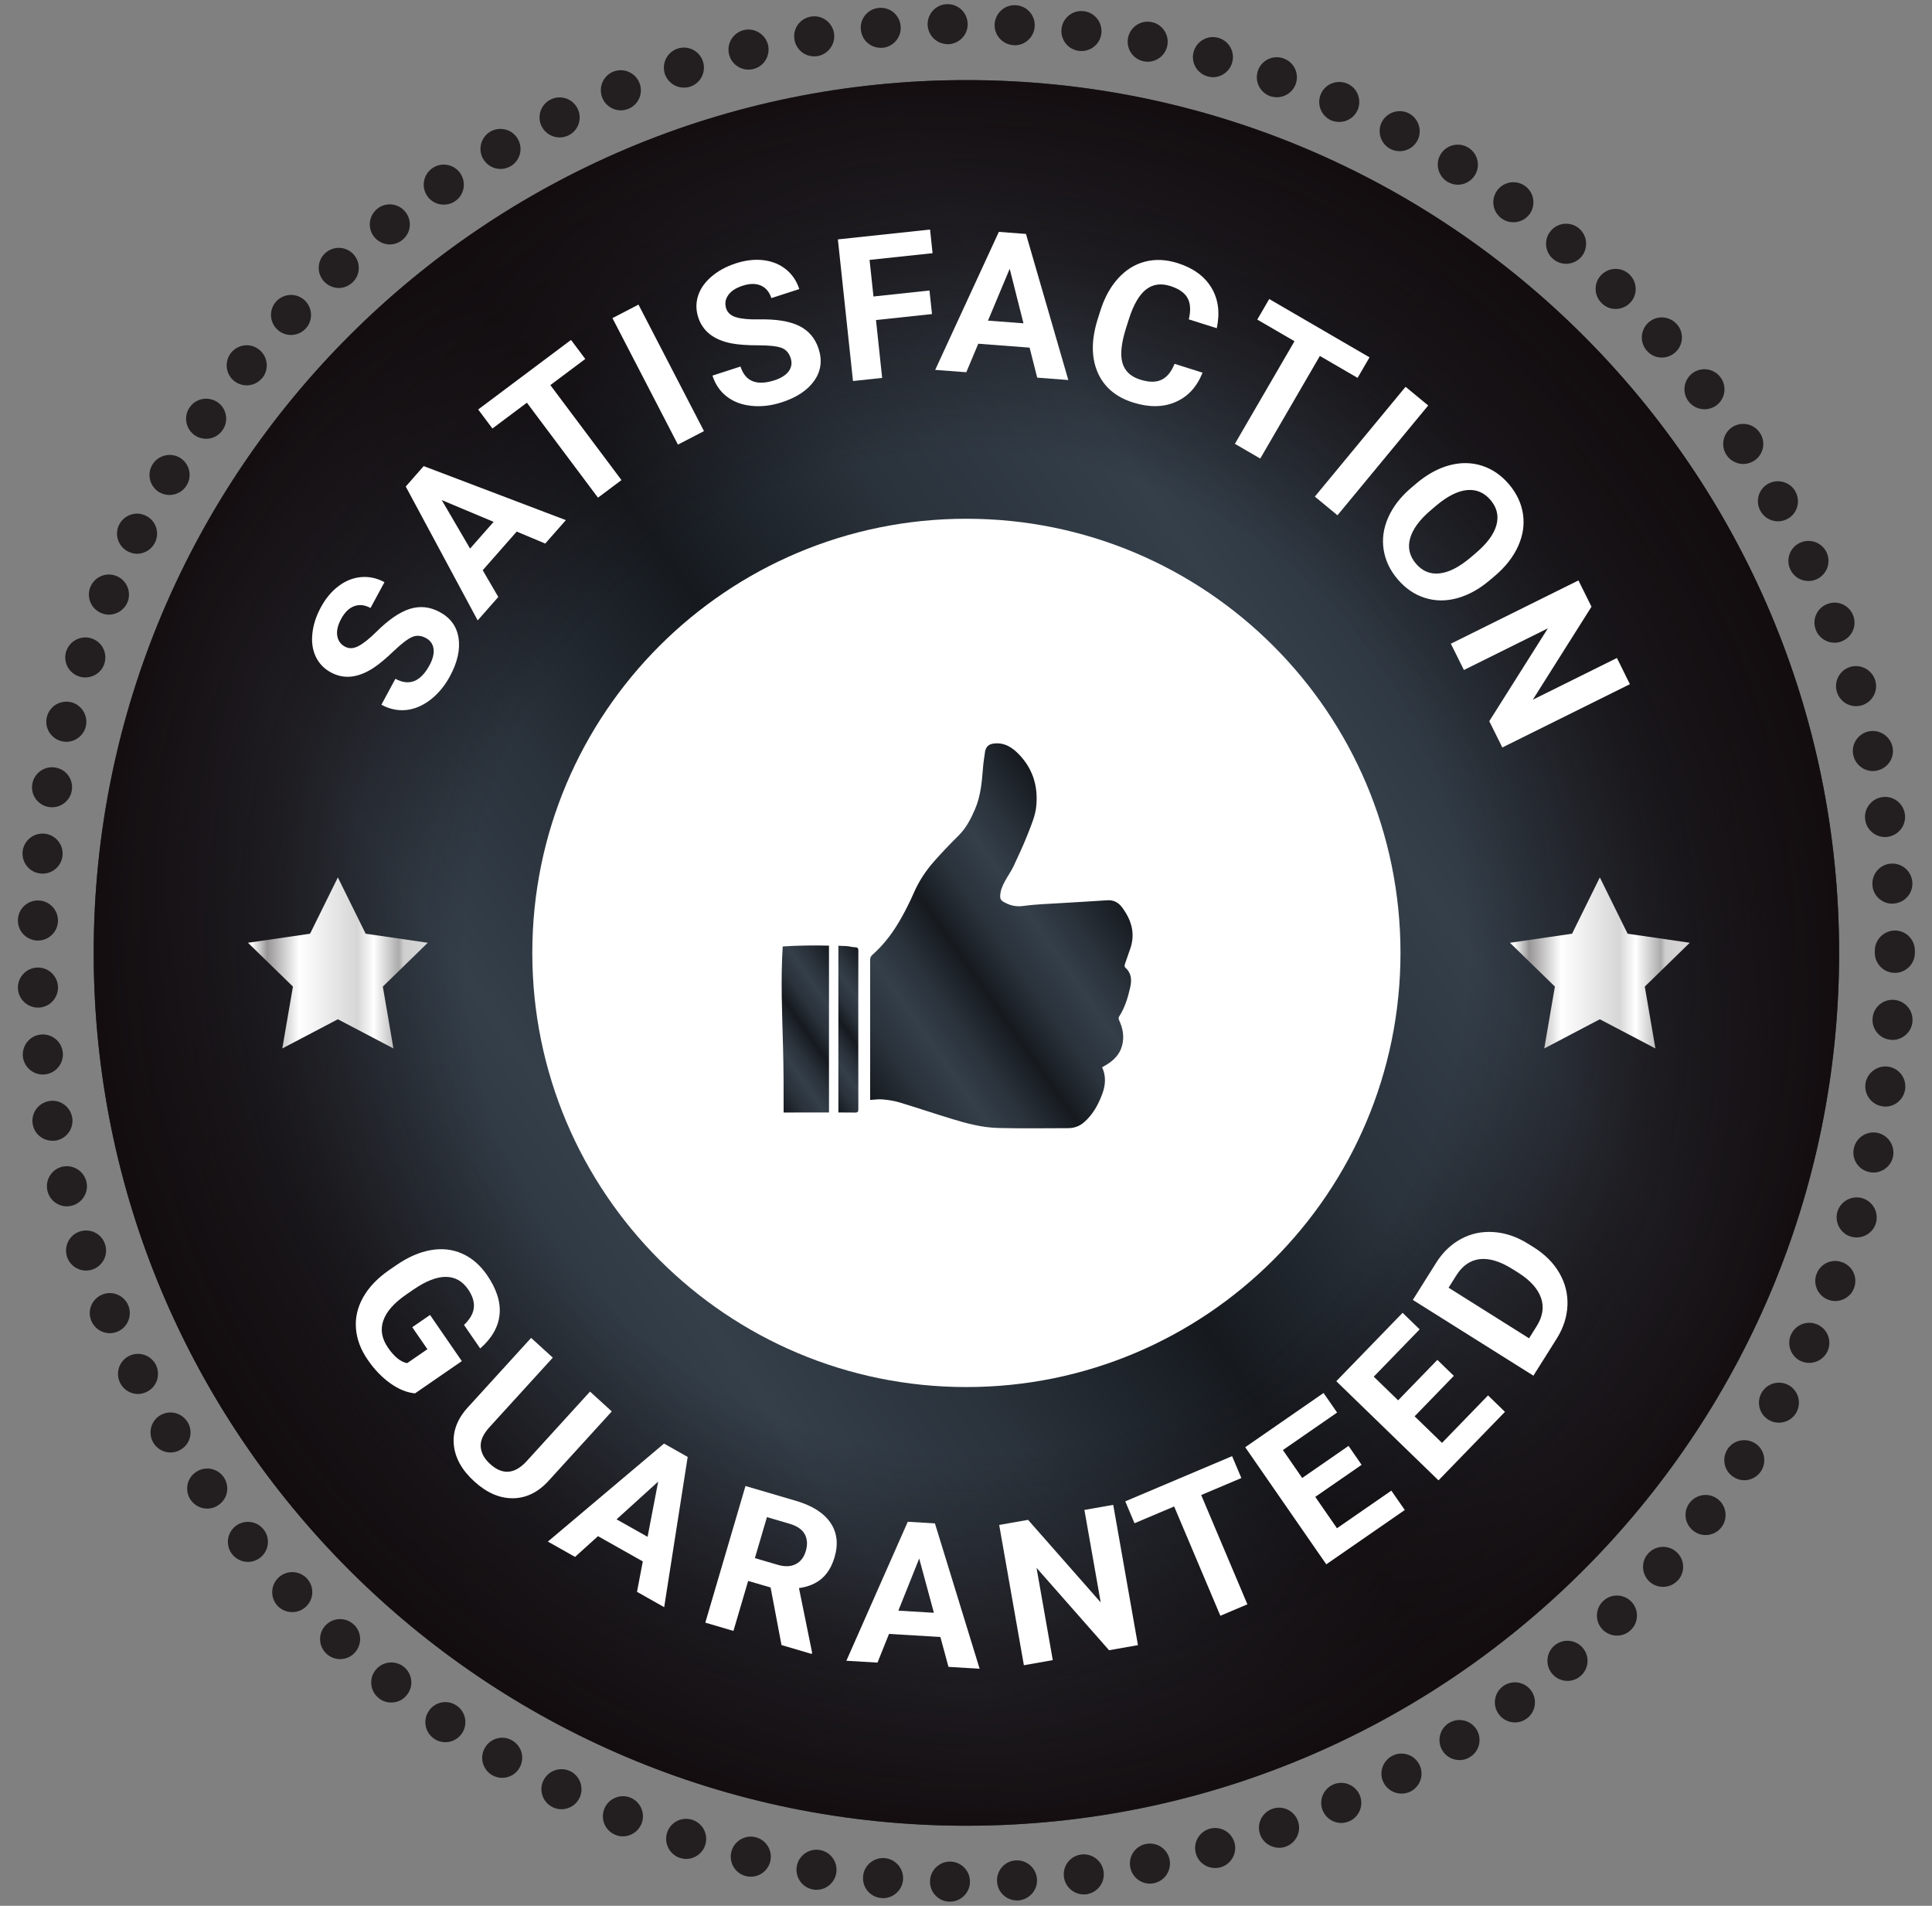 <svg width="73" height="72" viewBox="0 0 73 72" fill="none" xmlns="http://www.w3.org/2000/svg">
<rect x="0" y="0" width="73" height="72" fill="#808080" stroke="none"/>
<path d="M35.882 71.843C35.463 71.838 35.13 71.49 35.14 71.077C35.145 70.658 35.488 70.325 35.907 70.329C36.326 70.339 36.659 70.682 36.649 71.101C36.644 71.51 36.305 71.843 35.892 71.843C35.892 71.843 35.887 71.843 35.882 71.843ZM37.673 71.081C37.648 70.663 37.971 70.304 38.385 70.284C38.803 70.263 39.161 70.582 39.182 71.001C39.207 71.415 38.884 71.772 38.465 71.798C38.465 71.798 38.465 71.798 38.47 71.798C38.456 71.798 38.44 71.798 38.43 71.798C38.026 71.798 37.693 71.485 37.673 71.081ZM33.298 71.707C32.88 71.672 32.572 71.303 32.612 70.885C32.647 70.471 33.016 70.163 33.43 70.198C33.849 70.239 34.156 70.602 34.121 71.021C34.086 71.415 33.753 71.712 33.364 71.712C33.344 71.712 33.318 71.707 33.298 71.707ZM40.201 70.91C40.146 70.491 40.438 70.113 40.857 70.062C41.271 70.011 41.65 70.304 41.7 70.718C41.755 71.132 41.458 71.51 41.044 71.565C41.013 71.565 40.983 71.57 40.948 71.57C40.575 71.57 40.247 71.288 40.201 70.91ZM30.73 71.389C30.73 71.389 30.73 71.389 30.73 71.384C30.317 71.318 30.039 70.93 30.105 70.516C30.17 70.108 30.558 69.825 30.972 69.891C31.386 69.956 31.664 70.349 31.598 70.758C31.538 71.132 31.214 71.399 30.851 71.394C30.811 71.394 30.77 71.394 30.73 71.389ZM42.709 70.551C42.623 70.143 42.891 69.744 43.299 69.663C43.713 69.582 44.112 69.845 44.192 70.254C44.273 70.668 44.006 71.066 43.597 71.147C43.547 71.157 43.496 71.162 43.45 71.162C43.098 71.162 42.779 70.915 42.709 70.551ZM28.192 70.879C27.783 70.784 27.536 70.375 27.632 69.966C27.728 69.563 28.137 69.311 28.54 69.406C28.949 69.502 29.201 69.911 29.105 70.32C29.02 70.668 28.712 70.9 28.369 70.9C28.308 70.9 28.252 70.894 28.192 70.879ZM45.186 70.022C45.07 69.618 45.308 69.199 45.711 69.088C46.115 68.977 46.529 69.209 46.644 69.613C46.756 70.017 46.518 70.435 46.115 70.546C46.049 70.567 45.979 70.572 45.913 70.572C45.58 70.572 45.277 70.355 45.186 70.022ZM25.699 70.194C25.301 70.067 25.079 69.639 25.205 69.24C25.331 68.841 25.755 68.624 26.154 68.75C26.552 68.876 26.774 69.3 26.648 69.699C26.547 70.022 26.244 70.229 25.927 70.229C25.851 70.229 25.775 70.213 25.699 70.194ZM47.613 69.306C47.472 68.911 47.679 68.478 48.073 68.337C48.466 68.195 48.901 68.402 49.041 68.795C49.183 69.189 48.976 69.623 48.582 69.765C48.496 69.794 48.411 69.81 48.33 69.81C48.017 69.804 47.725 69.613 47.613 69.306ZM23.257 69.32C22.869 69.169 22.677 68.725 22.834 68.337C22.99 67.948 23.429 67.761 23.817 67.912C24.206 68.069 24.393 68.508 24.241 68.897C24.12 69.194 23.837 69.376 23.535 69.376C23.444 69.376 23.348 69.361 23.257 69.32ZM49.985 68.417C49.818 68.033 49.99 67.59 50.374 67.418C50.752 67.252 51.201 67.423 51.373 67.807C51.539 68.19 51.368 68.635 50.984 68.806C50.883 68.846 50.782 68.871 50.676 68.871C50.389 68.871 50.111 68.7 49.985 68.417ZM20.886 68.276C20.507 68.094 20.351 67.64 20.532 67.267C20.719 66.888 21.168 66.732 21.547 66.914C21.92 67.095 22.077 67.549 21.895 67.928C21.764 68.195 21.496 68.352 21.214 68.352C21.102 68.352 20.991 68.326 20.886 68.276ZM52.286 67.362C52.089 66.995 52.23 66.535 52.599 66.338C52.967 66.141 53.426 66.283 53.623 66.651C53.82 67.019 53.679 67.478 53.31 67.676C53.194 67.736 53.073 67.761 52.957 67.761C52.685 67.761 52.422 67.614 52.286 67.362ZM18.595 67.065C18.237 66.853 18.11 66.393 18.322 66.031C18.529 65.667 18.994 65.541 19.352 65.753C19.715 65.96 19.841 66.424 19.629 66.788C19.493 67.029 19.236 67.166 18.973 67.166C18.847 67.166 18.716 67.131 18.595 67.065ZM54.506 66.141C54.284 65.788 54.39 65.319 54.743 65.097C55.096 64.875 55.566 64.981 55.788 65.334C56.01 65.688 55.904 66.157 55.546 66.379C55.425 66.459 55.283 66.495 55.147 66.495C54.895 66.495 54.647 66.369 54.506 66.141ZM16.405 65.688C16.057 65.455 15.966 64.981 16.203 64.638C16.435 64.289 16.91 64.199 17.253 64.436C17.601 64.668 17.686 65.143 17.455 65.486C17.308 65.703 17.071 65.819 16.829 65.819C16.682 65.819 16.531 65.778 16.405 65.688ZM56.63 64.758C56.383 64.426 56.454 63.951 56.792 63.704C57.13 63.458 57.604 63.528 57.851 63.866C58.099 64.204 58.023 64.679 57.69 64.925C57.554 65.022 57.397 65.072 57.241 65.072C57.009 65.072 56.776 64.965 56.63 64.758ZM14.316 64.158C13.988 63.901 13.927 63.422 14.19 63.094C14.447 62.766 14.927 62.711 15.255 62.968C15.583 63.23 15.638 63.704 15.376 64.032C15.229 64.224 15.007 64.32 14.78 64.32C14.619 64.32 14.452 64.27 14.316 64.158ZM58.649 63.235C58.381 62.917 58.417 62.438 58.734 62.166C59.058 61.898 59.532 61.933 59.804 62.256C60.077 62.575 60.036 63.049 59.718 63.321C59.577 63.442 59.401 63.503 59.229 63.503C59.012 63.503 58.8 63.411 58.649 63.235ZM12.343 62.483C12.03 62.201 12.01 61.721 12.293 61.413C12.575 61.106 13.055 61.085 13.362 61.368C13.67 61.645 13.691 62.125 13.408 62.432C13.261 62.599 13.055 62.68 12.853 62.68C12.671 62.68 12.484 62.614 12.343 62.483ZM60.556 61.565C60.263 61.267 60.268 60.788 60.566 60.495C60.864 60.202 61.343 60.207 61.636 60.505C61.928 60.803 61.923 61.282 61.626 61.575C61.48 61.721 61.288 61.792 61.096 61.792C60.899 61.792 60.703 61.716 60.556 61.565ZM10.492 60.672C10.204 60.369 10.219 59.89 10.521 59.602C10.824 59.315 11.303 59.325 11.591 59.627C11.879 59.931 11.869 60.41 11.561 60.697C11.415 60.838 11.228 60.904 11.041 60.904C10.844 60.904 10.643 60.828 10.492 60.672ZM62.337 59.764C62.025 59.486 61.994 59.007 62.272 58.694C62.549 58.381 63.029 58.351 63.341 58.629C63.654 58.906 63.685 59.38 63.407 59.698C63.407 59.698 63.407 59.698 63.407 59.693C63.255 59.864 63.048 59.95 62.837 59.95C62.66 59.95 62.484 59.89 62.337 59.764ZM8.781 58.729C8.518 58.406 8.564 57.932 8.887 57.665C9.21 57.403 9.684 57.448 9.951 57.77C10.219 58.093 10.168 58.572 9.846 58.836C9.704 58.951 9.538 59.007 9.366 59.007C9.149 59.007 8.932 58.91 8.781 58.729ZM63.987 57.836C63.654 57.584 63.589 57.11 63.841 56.777C64.098 56.444 64.572 56.377 64.906 56.635C65.233 56.887 65.299 57.362 65.047 57.694C64.901 57.891 64.673 57.993 64.446 57.993C64.285 57.993 64.124 57.942 63.987 57.836ZM7.212 56.675C6.969 56.332 7.05 55.858 7.393 55.621C7.736 55.378 8.205 55.459 8.447 55.797C8.69 56.141 8.609 56.615 8.266 56.852C8.135 56.948 7.983 56.994 7.832 56.994C7.595 56.994 7.358 56.882 7.212 56.675ZM65.496 55.797C65.143 55.571 65.047 55.102 65.274 54.748C65.501 54.4 65.97 54.304 66.323 54.531C66.671 54.758 66.767 55.228 66.54 55.58C66.394 55.802 66.152 55.923 65.904 55.923C65.763 55.923 65.622 55.883 65.496 55.797ZM5.798 54.511C5.581 54.152 5.692 53.688 6.051 53.471C6.409 53.255 6.873 53.371 7.09 53.729C7.307 54.082 7.191 54.551 6.833 54.763C6.712 54.839 6.575 54.874 6.444 54.874C6.187 54.874 5.94 54.743 5.798 54.511ZM66.848 53.653C66.485 53.452 66.354 52.992 66.555 52.629C66.757 52.26 67.217 52.129 67.585 52.331C67.948 52.533 68.079 52.997 67.877 53.36C67.741 53.607 67.479 53.749 67.217 53.749C67.091 53.749 66.964 53.719 66.848 53.653ZM4.542 52.25C4.351 51.877 4.497 51.422 4.87 51.231C5.244 51.039 5.698 51.191 5.889 51.56C6.076 51.932 5.93 52.391 5.556 52.578C5.446 52.634 5.329 52.664 5.213 52.664C4.941 52.664 4.673 52.513 4.542 52.25ZM68.044 51.422C67.666 51.246 67.499 50.792 67.676 50.413C67.852 50.035 68.301 49.868 68.685 50.046C69.063 50.222 69.225 50.671 69.053 51.049C68.922 51.327 68.65 51.489 68.362 51.489C68.256 51.489 68.15 51.468 68.044 51.422ZM3.452 49.904C3.286 49.52 3.468 49.077 3.856 48.91C4.239 48.749 4.683 48.93 4.845 49.313C5.007 49.702 4.825 50.146 4.441 50.308C4.345 50.348 4.245 50.368 4.148 50.368C3.851 50.368 3.574 50.191 3.452 49.904ZM69.078 49.102C68.69 48.956 68.488 48.516 68.639 48.128C68.786 47.735 69.22 47.538 69.614 47.689C70.007 47.835 70.204 48.269 70.053 48.663C69.941 48.965 69.654 49.152 69.346 49.152C69.255 49.152 69.164 49.137 69.078 49.102ZM2.534 47.487C2.403 47.088 2.615 46.659 3.008 46.528C3.407 46.392 3.836 46.604 3.967 47.002C4.103 47.397 3.891 47.825 3.493 47.961C3.412 47.987 3.331 48.002 3.25 48.002C2.937 48.002 2.64 47.8 2.534 47.487ZM69.936 46.719C69.537 46.599 69.31 46.18 69.427 45.776C69.548 45.378 69.967 45.151 70.37 45.267C70.769 45.388 70.996 45.807 70.88 46.21C70.784 46.538 70.481 46.75 70.153 46.75C70.082 46.75 70.012 46.74 69.936 46.719ZM1.797 45.005C1.691 44.601 1.934 44.187 2.337 44.081C2.741 43.98 3.155 44.222 3.261 44.626C3.366 45.029 3.124 45.443 2.716 45.55C2.655 45.565 2.589 45.575 2.529 45.575C2.191 45.575 1.883 45.348 1.797 45.005ZM70.623 44.277C70.214 44.192 69.956 43.788 70.047 43.38C70.138 42.971 70.537 42.713 70.945 42.799C71.354 42.89 71.611 43.294 71.526 43.703C71.45 44.056 71.132 44.298 70.784 44.298C70.733 44.298 70.678 44.293 70.623 44.277ZM1.237 42.477C1.162 42.068 1.434 41.674 1.848 41.599C2.256 41.523 2.65 41.795 2.726 42.209C2.802 42.618 2.529 43.011 2.12 43.087C2.075 43.097 2.025 43.097 1.984 43.097C1.621 43.097 1.303 42.844 1.237 42.477ZM71.127 41.795C70.713 41.735 70.431 41.352 70.486 40.938C70.547 40.529 70.93 40.241 71.344 40.297C71.758 40.357 72.045 40.74 71.985 41.154C71.93 41.533 71.607 41.806 71.238 41.806C71.203 41.806 71.168 41.8 71.127 41.795ZM0.864 39.919C0.824 39.505 1.121 39.126 1.535 39.086C1.954 39.04 2.327 39.338 2.372 39.757V39.752C2.418 40.171 2.115 40.544 1.702 40.59C1.671 40.59 1.646 40.595 1.615 40.595C1.237 40.595 0.909 40.307 0.864 39.919ZM71.455 39.283C71.036 39.257 70.724 38.894 70.754 38.475C70.784 38.056 71.147 37.743 71.561 37.774C71.98 37.804 72.293 38.167 72.263 38.586C72.263 38.586 72.263 38.586 72.263 38.581C72.238 38.979 71.899 39.288 71.506 39.288C71.49 39.288 71.47 39.288 71.455 39.283ZM0.677 37.34C0.662 36.921 0.99 36.568 1.409 36.553C1.822 36.537 2.176 36.865 2.191 37.284C2.206 37.698 1.878 38.051 1.464 38.067C1.454 38.067 1.444 38.067 1.434 38.067C1.03 38.067 0.693 37.743 0.677 37.34ZM70.839 35.997C70.839 35.982 70.839 35.973 70.839 35.958C70.839 35.942 70.839 35.932 70.839 35.917C70.839 35.498 71.177 35.16 71.596 35.154C72.015 35.154 72.353 35.492 72.353 35.911C72.353 35.927 72.353 35.942 72.353 35.958C72.353 35.972 72.353 35.982 72.353 35.997C72.353 36.416 72.015 36.754 71.596 36.754C71.182 36.754 70.839 36.416 70.839 35.997ZM1.409 35.533C0.99 35.518 0.662 35.17 0.677 34.751C0.687 34.333 1.04 34.005 1.459 34.019C1.878 34.035 2.201 34.383 2.191 34.802C2.176 35.211 1.838 35.533 1.434 35.533C1.424 35.533 1.414 35.533 1.409 35.533ZM70.749 33.44C70.718 33.021 71.031 32.657 71.445 32.627C71.864 32.597 72.227 32.909 72.257 33.328C72.288 33.742 71.975 34.105 71.556 34.135C71.54 34.14 71.52 34.14 71.5 34.14C71.107 34.14 70.774 33.838 70.749 33.44ZM1.53 33C1.111 32.96 0.813 32.586 0.854 32.167C0.899 31.755 1.273 31.451 1.691 31.496C2.105 31.543 2.408 31.915 2.362 32.329C2.322 32.717 1.994 33.005 1.611 33.005C1.585 33.005 1.555 33.005 1.53 33ZM70.476 30.972C70.415 30.563 70.703 30.175 71.117 30.115C71.531 30.053 71.914 30.341 71.975 30.755C72.035 31.169 71.748 31.552 71.334 31.613C71.299 31.618 71.258 31.623 71.223 31.623C70.855 31.622 70.531 31.351 70.476 30.972ZM1.833 30.487C1.419 30.412 1.146 30.018 1.222 29.61C1.298 29.196 1.691 28.923 2.1 28.999C2.514 29.07 2.786 29.463 2.711 29.877C2.645 30.241 2.327 30.498 1.969 30.498C1.923 30.498 1.878 30.493 1.833 30.487ZM70.027 28.535C69.936 28.126 70.194 27.723 70.603 27.632C71.011 27.545 71.415 27.804 71.506 28.212C71.597 28.616 71.339 29.02 70.93 29.11C70.875 29.125 70.819 29.13 70.764 29.13C70.421 29.13 70.108 28.888 70.027 28.535ZM2.317 28C1.914 27.894 1.671 27.485 1.772 27.081C1.878 26.673 2.287 26.431 2.695 26.531C3.099 26.638 3.341 27.052 3.24 27.455C3.149 27.798 2.842 28.025 2.504 28.025C2.443 28.025 2.383 28.015 2.317 28ZM69.406 26.138C69.285 25.74 69.512 25.315 69.911 25.195C70.315 25.079 70.733 25.305 70.855 25.704C70.976 26.102 70.749 26.526 70.345 26.648C70.274 26.668 70.204 26.678 70.128 26.678C69.805 26.678 69.502 26.466 69.406 26.138ZM2.983 25.553C2.585 25.422 2.372 24.993 2.504 24.599C2.64 24.201 3.069 23.989 3.462 24.12C3.861 24.251 4.073 24.68 3.942 25.079C3.836 25.396 3.538 25.593 3.22 25.593C3.144 25.593 3.064 25.583 2.983 25.553ZM68.609 23.792C68.458 23.403 68.654 22.965 69.048 22.818C69.436 22.666 69.875 22.863 70.022 23.256C70.173 23.646 69.977 24.079 69.583 24.231C69.497 24.266 69.406 24.282 69.316 24.282C69.008 24.281 68.725 24.094 68.609 23.792ZM3.826 23.161C3.437 22.999 3.255 22.556 3.417 22.172C3.579 21.783 4.022 21.602 4.406 21.763C4.795 21.925 4.976 22.369 4.815 22.758C4.693 23.044 4.411 23.222 4.113 23.222C4.018 23.222 3.921 23.201 3.826 23.161ZM67.645 21.511C67.469 21.133 67.63 20.683 68.009 20.507C68.392 20.331 68.841 20.492 69.018 20.871C69.195 21.249 69.028 21.703 68.65 21.88C68.549 21.925 68.438 21.95 68.332 21.95C68.044 21.95 67.771 21.789 67.645 21.511ZM4.835 20.835C4.467 20.648 4.315 20.194 4.502 19.821C4.694 19.447 5.147 19.296 5.521 19.488C5.895 19.674 6.041 20.128 5.854 20.502C5.723 20.764 5.455 20.921 5.178 20.921C5.062 20.921 4.946 20.89 4.835 20.835ZM66.52 19.306C66.313 18.943 66.444 18.479 66.808 18.276C67.176 18.075 67.635 18.206 67.842 18.569C67.842 18.569 67.842 18.569 67.837 18.569C68.044 18.933 67.913 19.397 67.55 19.598C67.428 19.664 67.302 19.695 67.181 19.695C66.914 19.695 66.656 19.553 66.52 19.306ZM6.016 18.595C5.657 18.377 5.541 17.913 5.758 17.555C5.975 17.196 6.439 17.081 6.798 17.293C7.156 17.51 7.272 17.974 7.055 18.332C6.913 18.569 6.661 18.7 6.404 18.7C6.273 18.7 6.137 18.665 6.016 18.595ZM65.233 17.187C65.007 16.839 65.102 16.369 65.451 16.137C65.804 15.91 66.273 16.006 66.5 16.359C66.732 16.708 66.631 17.177 66.283 17.404C66.152 17.489 66.01 17.53 65.87 17.53C65.622 17.529 65.38 17.408 65.233 17.187ZM7.353 16.44C7.01 16.198 6.929 15.723 7.171 15.385C7.408 15.042 7.883 14.961 8.226 15.199C8.569 15.441 8.649 15.915 8.407 16.253C8.261 16.465 8.029 16.577 7.787 16.577C7.64 16.577 7.484 16.531 7.353 16.44ZM63.8 15.163C63.548 14.835 63.614 14.356 63.942 14.104C64.275 13.852 64.749 13.916 65.001 14.245C65.259 14.578 65.193 15.052 64.865 15.309C64.724 15.411 64.562 15.461 64.406 15.461C64.174 15.461 63.952 15.36 63.8 15.163ZM8.841 14.387C8.518 14.124 8.473 13.645 8.735 13.322C9.003 12.999 9.477 12.948 9.8 13.216C10.123 13.478 10.174 13.957 9.911 14.28H9.906C9.76 14.462 9.543 14.558 9.321 14.558C9.154 14.558 8.983 14.502 8.841 14.387ZM62.226 13.252C61.949 12.938 61.979 12.459 62.291 12.181C62.604 11.903 63.084 11.934 63.361 12.252C63.639 12.56 63.609 13.039 63.296 13.316C63.15 13.443 62.973 13.509 62.791 13.509C62.584 13.509 62.378 13.423 62.226 13.252ZM10.476 12.448C10.174 12.162 10.158 11.682 10.446 11.379C10.733 11.076 11.213 11.061 11.515 11.348C11.818 11.636 11.833 12.116 11.546 12.419C11.395 12.574 11.198 12.655 10.996 12.655C10.809 12.655 10.622 12.585 10.476 12.448ZM60.521 11.455C60.218 11.162 60.213 10.682 60.506 10.385C60.798 10.087 61.278 10.082 61.575 10.375C61.873 10.668 61.883 11.146 61.59 11.445C61.439 11.596 61.242 11.672 61.045 11.672C60.854 11.672 60.667 11.601 60.521 11.455ZM12.242 10.632C11.959 10.325 11.98 9.846 12.288 9.563C12.601 9.28 13.075 9.301 13.357 9.608C13.64 9.916 13.62 10.396 13.312 10.677C13.166 10.809 12.984 10.88 12.803 10.88C12.595 10.879 12.393 10.794 12.242 10.632ZM58.684 9.784C58.366 9.517 58.326 9.037 58.598 8.72C58.866 8.402 59.345 8.361 59.663 8.629C59.981 8.901 60.021 9.375 59.754 9.699C59.602 9.875 59.39 9.966 59.173 9.966C59.002 9.966 58.825 9.906 58.684 9.784ZM14.134 8.947C13.877 8.619 13.932 8.145 14.261 7.882C14.583 7.625 15.063 7.68 15.32 8.009C15.582 8.337 15.527 8.811 15.199 9.068C15.058 9.179 14.896 9.235 14.73 9.235C14.508 9.235 14.286 9.134 14.134 8.947ZM56.736 8.251C56.398 8.009 56.323 7.535 56.569 7.197C56.817 6.858 57.291 6.783 57.629 7.03C57.967 7.276 58.038 7.751 57.796 8.09C57.644 8.292 57.418 8.397 57.18 8.397C57.029 8.397 56.873 8.352 56.736 8.251ZM16.142 7.403C15.905 7.055 15.996 6.586 16.344 6.348C16.687 6.116 17.157 6.202 17.394 6.55C17.631 6.898 17.54 7.368 17.197 7.6C17.066 7.69 16.915 7.731 16.768 7.731C16.526 7.731 16.289 7.62 16.142 7.403ZM54.683 6.863C54.33 6.641 54.218 6.172 54.44 5.819C54.663 5.465 55.132 5.359 55.485 5.581C55.838 5.798 55.949 6.267 55.727 6.621C55.581 6.853 55.334 6.979 55.081 6.979C54.945 6.979 54.809 6.938 54.683 6.863ZM18.257 6.005C18.045 5.647 18.171 5.183 18.529 4.971C18.893 4.764 19.357 4.885 19.564 5.248C19.776 5.607 19.654 6.071 19.291 6.283C19.17 6.348 19.039 6.383 18.913 6.383C18.651 6.383 18.398 6.247 18.257 6.005ZM52.533 5.627C52.165 5.431 52.023 4.971 52.215 4.603C52.412 4.234 52.871 4.093 53.239 4.284C53.608 4.482 53.749 4.941 53.557 5.309C53.421 5.567 53.159 5.712 52.886 5.712C52.765 5.712 52.644 5.683 52.533 5.627ZM20.462 4.769C20.28 4.391 20.437 3.936 20.815 3.755C21.188 3.573 21.642 3.729 21.824 4.103C22.011 4.481 21.854 4.936 21.476 5.117C21.37 5.167 21.259 5.193 21.148 5.193C20.866 5.193 20.598 5.036 20.462 4.769ZM50.298 4.548C49.914 4.375 49.743 3.931 49.91 3.548C50.076 3.165 50.525 2.993 50.908 3.16C51.292 3.325 51.463 3.775 51.297 4.158C51.171 4.441 50.893 4.607 50.606 4.607C50.5 4.607 50.399 4.587 50.298 4.548ZM22.758 3.694C22.601 3.301 22.788 2.861 23.176 2.705C23.565 2.554 24.004 2.741 24.16 3.129C24.317 3.518 24.13 3.956 23.742 4.113C23.645 4.148 23.55 4.169 23.459 4.169C23.156 4.169 22.874 3.987 22.758 3.694ZM47.992 3.634C47.599 3.492 47.392 3.058 47.532 2.665C47.669 2.271 48.103 2.064 48.502 2.206C48.502 2.206 48.502 2.206 48.496 2.206C48.895 2.347 49.097 2.775 48.96 3.17C48.849 3.482 48.557 3.674 48.244 3.674C48.163 3.674 48.077 3.658 47.992 3.634ZM25.119 2.786C24.993 2.387 25.215 1.958 25.614 1.832C26.012 1.706 26.436 1.928 26.562 2.327C26.688 2.72 26.471 3.149 26.073 3.275C25.997 3.301 25.916 3.31 25.841 3.31C25.523 3.311 25.225 3.104 25.119 2.786ZM45.63 2.887C45.227 2.775 44.99 2.357 45.101 1.958C45.212 1.554 45.626 1.318 46.029 1.428C46.433 1.539 46.67 1.953 46.559 2.356C46.468 2.694 46.16 2.917 45.833 2.917C45.762 2.917 45.696 2.908 45.63 2.887ZM27.546 2.049C27.45 1.646 27.698 1.237 28.106 1.135C28.51 1.04 28.919 1.292 29.02 1.696C29.115 2.104 28.868 2.513 28.459 2.609C28.399 2.625 28.339 2.63 28.283 2.63C27.94 2.63 27.627 2.397 27.546 2.049ZM43.218 2.316C42.805 2.236 42.542 1.837 42.623 1.428C42.704 1.02 43.102 0.752 43.511 0.833C43.92 0.914 44.187 1.313 44.107 1.721C44.036 2.085 43.718 2.332 43.365 2.332C43.314 2.332 43.264 2.327 43.218 2.316ZM30.018 1.494C29.948 1.08 30.231 0.692 30.644 0.626C31.053 0.556 31.442 0.838 31.512 1.247C31.578 1.661 31.3 2.049 30.887 2.12C30.846 2.125 30.806 2.13 30.765 2.13C30.402 2.13 30.079 1.868 30.018 1.494ZM40.771 1.923C40.353 1.873 40.06 1.494 40.11 1.08C40.161 0.666 40.539 0.369 40.958 0.424C41.372 0.475 41.664 0.854 41.614 1.267C41.569 1.651 41.24 1.928 40.862 1.928C40.832 1.928 40.801 1.928 40.771 1.923ZM32.527 1.121C32.486 0.702 32.794 0.333 33.208 0.298C33.626 0.258 33.995 0.566 34.03 0.985C34.07 1.399 33.763 1.766 33.349 1.806C33.324 1.806 33.298 1.806 33.278 1.806C32.89 1.807 32.561 1.514 32.527 1.121ZM38.299 1.706C37.885 1.686 37.562 1.333 37.582 0.914C37.607 0.495 37.96 0.172 38.379 0.197C38.798 0.218 39.116 0.571 39.096 0.99C39.076 1.394 38.743 1.711 38.339 1.711C38.329 1.711 38.314 1.711 38.299 1.706ZM35.821 1.666C35.403 1.676 35.059 1.343 35.05 0.929C35.044 0.511 35.372 0.162 35.791 0.157C36.21 0.147 36.553 0.48 36.563 0.899C36.573 1.318 36.24 1.661 35.821 1.671C35.403 1.676 35.821 1.671 35.821 1.666Z" fill="#231F20"/>
<path d="M69.49 36C69.49 54.211 54.726 68.975 36.515 68.975C18.303 68.975 3.54 54.211 3.54 36C3.54 17.789 18.303 3.026 36.515 3.026C54.726 3.026 69.49 17.789 69.49 36Z" fill="url(#paint0_linear_154_4743)"/>
<path d="M69.49 36C69.49 54.211 54.726 68.975 36.515 68.975C18.303 68.975 3.54 54.211 3.54 36C3.54 17.789 18.303 3.026 36.515 3.026C54.726 3.026 69.49 17.789 69.49 36Z" fill="url(#paint1_radial_154_4743)"/>
<path d="M52.917 36C52.917 45.059 45.573 52.402 36.515 52.402C27.456 52.402 20.113 45.059 20.113 36C20.113 26.942 27.456 19.598 36.515 19.598C45.573 19.598 52.917 26.942 52.917 36Z" fill="white"/>
<path fill-rule="evenodd" clip-rule="evenodd" d="M32.878 41.555C32.878 41.307 32.878 41.034 32.878 40.759C32.878 39.262 32.88 37.765 32.878 36.267C32.877 36.181 32.904 36.123 32.971 36.066C33.419 35.669 33.77 35.191 34.06 34.671C34.232 34.364 34.39 34.047 34.531 33.725C34.72 33.293 34.974 32.906 35.283 32.555C35.581 32.214 35.897 31.887 36.218 31.568C36.507 31.283 36.683 30.936 36.84 30.573C37.054 30.078 37.099 29.551 37.141 29.023C37.156 28.818 37.188 28.613 37.219 28.409C37.25 28.21 37.354 28.112 37.56 28.089C37.887 28.05 38.155 28.18 38.389 28.392C38.999 28.951 39.236 29.663 39.154 30.465C39.12 30.812 38.973 31.152 38.845 31.483C38.681 31.902 38.492 32.311 38.3 32.718C38.206 32.917 38.075 33.098 37.97 33.293C37.873 33.471 37.793 33.657 37.791 33.868C37.791 33.952 37.819 34.011 37.896 34.058C38.136 34.202 38.374 34.267 38.665 34.227C39.15 34.16 39.644 34.147 40.134 34.116C40.699 34.079 41.266 34.053 41.83 34.012C42.07 33.995 42.249 34.087 42.387 34.267C42.739 34.731 42.905 35.239 42.715 35.817C42.646 36.024 42.568 36.227 42.501 36.433C42.489 36.468 42.491 36.528 42.511 36.547C42.748 36.753 42.77 37.006 42.706 37.296C42.617 37.691 42.503 38.071 42.28 38.414C42.26 38.444 42.267 38.506 42.285 38.544C42.408 38.807 42.469 39.074 42.425 39.371C42.371 39.738 42.168 39.986 41.877 40.182C41.802 40.232 41.724 40.275 41.643 40.323C41.804 40.663 41.768 41.014 41.644 41.342C41.495 41.742 41.285 42.121 40.952 42.406C40.786 42.545 40.589 42.62 40.372 42.621C39.493 42.624 38.615 42.636 37.737 42.615C37.119 42.602 36.52 42.443 35.931 42.261C35.279 42.062 34.633 41.843 33.98 41.646C33.777 41.585 33.562 41.555 33.35 41.535C33.2 41.52 33.047 41.546 32.878 41.555Z" fill="url(#paint2_linear_154_4743)"/>
<path fill-rule="evenodd" clip-rule="evenodd" d="M31.323 35.726C30.754 35.71 30.146 35.719 29.575 35.756C29.495 37.023 29.553 38.296 29.587 39.566C29.609 40.387 29.611 41.208 29.609 42.03C30.114 42.028 30.758 42.028 31.323 42.028L31.323 35.726Z" fill="url(#paint3_linear_154_4743)"/>
<path fill-rule="evenodd" clip-rule="evenodd" d="M32.433 35.921C32.433 35.824 32.407 35.791 32.309 35.786C32.125 35.778 32.144 35.751 31.961 35.741C31.868 35.736 31.773 35.733 31.678 35.73V42.028C32.005 42.029 32.099 42.029 32.31 42.032C32.415 42.033 32.432 41.996 32.432 41.901C32.429 40.907 32.43 39.911 32.43 38.917C32.43 37.918 32.429 36.92 32.433 35.921Z" fill="url(#paint4_linear_154_4743)"/>
<path d="M16.092 24.104C15.908 24.005 15.731 23.993 15.562 24.07C15.393 24.146 15.162 24.324 14.87 24.603C14.578 24.883 14.326 25.092 14.113 25.232C13.532 25.612 12.996 25.67 12.504 25.404C12.248 25.266 12.059 25.071 11.936 24.818C11.813 24.565 11.768 24.274 11.802 23.943C11.835 23.612 11.942 23.279 12.124 22.943C12.307 22.605 12.53 22.337 12.796 22.139C13.061 21.94 13.345 21.828 13.647 21.802C13.949 21.776 14.242 21.84 14.527 21.994L14 22.969C13.783 22.852 13.577 22.829 13.383 22.901C13.189 22.973 13.025 23.132 12.892 23.379C12.763 23.617 12.713 23.83 12.743 24.017C12.772 24.204 12.869 24.341 13.034 24.43C13.188 24.514 13.359 24.506 13.546 24.407C13.734 24.308 13.955 24.133 14.209 23.881C14.676 23.416 15.101 23.124 15.485 23.003C15.869 22.883 16.246 22.923 16.614 23.122C17.024 23.343 17.261 23.672 17.327 24.108C17.392 24.544 17.284 25.024 17 25.549C16.804 25.913 16.558 26.208 16.263 26.436C15.968 26.663 15.662 26.792 15.345 26.824C15.028 26.856 14.717 26.789 14.411 26.624L14.94 25.645C15.462 25.927 15.892 25.756 16.23 25.132C16.355 24.9 16.405 24.694 16.382 24.513C16.357 24.331 16.261 24.195 16.092 24.104Z" fill="white"/>
<path d="M19.523 20.083L18.239 21.543L18.828 22.553L18.049 23.438L15.331 18.381L16.009 17.609L21.381 19.65L20.602 20.535L19.523 20.083ZM17.762 20.725L18.651 19.715L16.691 18.893L17.762 20.725Z" fill="white"/>
<path d="M22.114 13.561L20.795 14.549L23.482 18.137L22.595 18.802L19.908 15.214L18.606 16.189L18.068 15.47L21.576 12.842L22.114 13.561Z" fill="white"/>
<path d="M26.6 16.287L25.616 16.797L23.141 12.018L24.125 11.508L26.6 16.287Z" fill="white"/>
<path d="M29.875 13.528C29.811 13.328 29.691 13.198 29.516 13.137C29.341 13.076 29.051 13.046 28.648 13.046C28.244 13.046 27.916 13.023 27.666 12.977C26.983 12.851 26.555 12.522 26.383 11.99C26.293 11.714 26.291 11.442 26.377 11.174C26.462 10.907 26.631 10.665 26.884 10.449C27.136 10.232 27.444 10.065 27.807 9.948C28.173 9.829 28.52 9.79 28.849 9.83C29.178 9.87 29.461 9.985 29.697 10.175C29.933 10.365 30.101 10.614 30.201 10.921L29.146 11.262C29.07 11.028 28.937 10.87 28.747 10.787C28.557 10.705 28.329 10.707 28.062 10.794C27.804 10.877 27.621 10.997 27.514 11.152C27.406 11.307 27.381 11.474 27.438 11.652C27.492 11.819 27.621 11.931 27.826 11.989C28.03 12.048 28.311 12.073 28.668 12.066C29.327 12.052 29.836 12.135 30.197 12.313C30.558 12.491 30.802 12.78 30.931 13.178C31.075 13.621 31.02 14.023 30.766 14.384C30.512 14.744 30.103 15.016 29.535 15.2C29.141 15.327 28.759 15.372 28.389 15.332C28.019 15.293 27.709 15.175 27.458 14.979C27.206 14.784 27.027 14.521 26.92 14.19L27.979 13.847C28.161 14.412 28.59 14.585 29.265 14.367C29.516 14.285 29.695 14.171 29.803 14.024C29.91 13.876 29.934 13.71 29.875 13.528Z" fill="white"/>
<path d="M35.215 11.865L33.099 12.091L33.332 14.277L32.23 14.395L31.659 9.044L35.142 8.672L35.237 9.565L32.856 9.819L33.004 11.201L35.12 10.975L35.215 11.865Z" fill="white"/>
<path d="M38.903 13.133L36.964 12.986L36.511 14.063L35.336 13.974L37.741 8.76L38.766 8.838L40.366 14.357L39.191 14.267L38.903 13.133ZM37.331 12.113L38.672 12.215L38.151 10.155L37.331 12.113Z" fill="white"/>
<path d="M45.438 14.079C45.223 14.618 44.882 14.988 44.414 15.189C43.946 15.39 43.411 15.396 42.81 15.205C42.152 14.998 41.705 14.613 41.467 14.051C41.23 13.489 41.234 12.821 41.479 12.048L41.578 11.735C41.734 11.241 41.958 10.834 42.251 10.513C42.543 10.192 42.883 9.982 43.27 9.883C43.656 9.785 44.063 9.803 44.491 9.938C45.083 10.125 45.51 10.434 45.771 10.866C46.033 11.297 46.101 11.809 45.976 12.4L44.919 12.066C44.998 11.726 44.982 11.457 44.87 11.258C44.759 11.058 44.541 10.908 44.217 10.805C43.864 10.694 43.561 10.737 43.306 10.934C43.051 11.131 42.838 11.494 42.665 12.024L42.542 12.411C42.367 12.966 42.323 13.397 42.41 13.707C42.497 14.016 42.721 14.228 43.083 14.342C43.41 14.445 43.677 14.448 43.885 14.349C44.093 14.251 44.258 14.05 44.38 13.745L45.438 14.079Z" fill="white"/>
<path d="M51.296 14.276L49.871 13.448L47.618 17.324L46.66 16.767L48.912 12.891L47.506 12.074L47.957 11.297L51.747 13.5L51.296 14.276Z" fill="white"/>
<path d="M50.536 19.467L49.681 18.761L53.109 14.613L53.964 15.319L50.536 19.467Z" fill="white"/>
<path d="M56.3 21.912C55.897 22.255 55.482 22.484 55.056 22.6C54.631 22.715 54.223 22.711 53.832 22.585C53.441 22.46 53.1 22.226 52.807 21.881C52.519 21.542 52.343 21.169 52.28 20.764C52.217 20.358 52.275 19.954 52.454 19.549C52.633 19.145 52.918 18.775 53.311 18.438L53.514 18.266C53.918 17.923 54.335 17.694 54.765 17.578C55.196 17.463 55.606 17.469 55.996 17.595C56.387 17.721 56.727 17.955 57.017 18.297C57.307 18.639 57.483 19.012 57.545 19.417C57.606 19.823 57.545 20.229 57.361 20.635C57.178 21.041 56.885 21.415 56.484 21.756L56.3 21.912ZM55.759 20.898C56.189 20.532 56.45 20.178 56.543 19.834C56.636 19.49 56.561 19.176 56.319 18.89C56.078 18.607 55.781 18.482 55.43 18.515C55.078 18.549 54.689 18.745 54.261 19.106L54.061 19.276C53.642 19.631 53.383 19.984 53.282 20.334C53.182 20.684 53.255 21.004 53.501 21.294C53.741 21.577 54.038 21.7 54.389 21.663C54.741 21.627 55.131 21.428 55.559 21.068L55.759 20.898Z" fill="white"/>
<path d="M56.765 28.239L56.272 27.246L58.485 23.739L55.313 25.312L54.82 24.319L59.641 21.928L60.134 22.921L57.916 26.435L61.095 24.858L61.585 25.848L56.765 28.239Z" fill="white"/>
<path d="M15.682 52.64C15.372 52.611 15.059 52.484 14.744 52.258C14.429 52.033 14.145 51.738 13.894 51.372C13.63 50.989 13.481 50.595 13.45 50.19C13.418 49.786 13.507 49.395 13.717 49.019C13.928 48.642 14.247 48.304 14.674 48.003L14.976 47.796C15.418 47.491 15.852 47.302 16.278 47.228C16.704 47.154 17.1 47.199 17.465 47.362C17.831 47.525 18.143 47.795 18.403 48.172C18.765 48.698 18.922 49.195 18.876 49.664C18.829 50.132 18.585 50.559 18.144 50.944L17.532 50.055C17.758 49.84 17.882 49.623 17.904 49.402C17.926 49.183 17.853 48.95 17.685 48.707C17.471 48.397 17.192 48.241 16.846 48.239C16.502 48.237 16.098 48.394 15.636 48.709L15.353 48.904C14.888 49.224 14.598 49.554 14.482 49.894C14.366 50.234 14.426 50.575 14.661 50.916C14.897 51.259 15.139 51.453 15.385 51.498L16.149 50.972L15.577 50.141L16.249 49.678L17.45 51.422L15.682 52.64Z" fill="white"/>
<path d="M23.116 53.322L20.73 55.942C20.333 56.378 19.883 56.598 19.381 56.603C18.878 56.608 18.39 56.396 17.919 55.966C17.454 55.543 17.198 55.084 17.148 54.59C17.099 54.095 17.267 53.63 17.654 53.195L20.068 50.545L20.887 51.291L18.495 53.917C18.258 54.178 18.147 54.424 18.164 54.657C18.18 54.89 18.298 55.107 18.518 55.308C18.979 55.727 19.434 55.698 19.882 55.221L22.294 52.573L23.116 53.322Z" fill="white"/>
<path d="M24.288 58.989L22.595 58.035L21.728 58.819L20.701 58.24L25.09 54.537L25.984 55.042L25.096 60.718L24.069 60.138L24.288 58.989ZM23.297 57.4L24.469 58.06L24.869 55.974L23.297 57.4Z" fill="white"/>
<path d="M29.117 59.974L28.269 59.726L27.713 61.615L26.65 61.302L28.168 56.14L30.086 56.704C30.696 56.884 31.126 57.158 31.378 57.527C31.628 57.896 31.681 58.328 31.535 58.825C31.431 59.178 31.269 59.448 31.047 59.639C30.826 59.829 30.539 59.949 30.189 59.997L30.685 62.435L30.67 62.485L29.529 62.149L29.117 59.974ZM28.523 58.864L29.381 59.116C29.648 59.195 29.875 59.188 30.061 59.095C30.248 59.002 30.376 58.836 30.447 58.598C30.518 58.354 30.505 58.142 30.408 57.962C30.311 57.782 30.119 57.65 29.833 57.566L28.979 57.315L28.523 58.864Z" fill="white"/>
<path d="M35.532 61.844L33.591 61.728L33.156 62.812L31.98 62.742L34.3 57.491L35.326 57.552L37.015 63.044L35.838 62.973L35.532 61.844ZM33.944 60.849L35.287 60.93L34.732 58.879L33.944 60.849Z" fill="white"/>
<path d="M42.997 62.152L41.905 62.344L39.165 59.232L39.779 62.718L38.687 62.911L37.754 57.611L38.845 57.419L41.59 60.538L40.974 57.044L42.063 56.852L42.997 62.152Z" fill="white"/>
<path d="M46.904 55.839L45.387 56.481L47.132 60.61L46.111 61.042L44.365 56.913L42.867 57.547L42.518 56.72L46.554 55.012L46.904 55.839Z" fill="white"/>
<path d="M51.448 55.34L49.697 56.551L50.517 57.736L52.572 56.315L53.079 57.047L50.113 59.099L47.05 54.675L50.01 52.626L50.522 53.365L48.474 54.782L49.203 55.837L50.954 54.625L51.448 55.34Z" fill="white"/>
<path d="M54.933 51.979L53.451 53.507L54.486 54.511L56.225 52.717L56.864 53.338L54.353 55.927L50.491 52.181L52.997 49.597L53.641 50.222L51.907 52.01L52.828 52.903L54.31 51.375L54.933 51.979Z" fill="white"/>
<path d="M57.939 51.972L53.383 49.11L54.264 47.708C54.516 47.307 54.831 47.006 55.211 46.803C55.59 46.6 56.001 46.515 56.445 46.547C56.89 46.578 57.324 46.728 57.747 46.994L57.957 47.125C58.38 47.392 58.702 47.715 58.922 48.097C59.142 48.478 59.243 48.884 59.226 49.315C59.208 49.746 59.075 50.162 58.827 50.561L57.939 51.972ZM54.734 48.648L57.775 50.56L58.06 50.106C58.291 49.739 58.347 49.383 58.229 49.039C58.111 48.694 57.83 48.379 57.387 48.094L57.146 47.943C56.683 47.652 56.271 47.528 55.912 47.569C55.552 47.611 55.257 47.816 55.025 48.186L54.734 48.648Z" fill="white"/>
<path d="M12.766 33.148L13.816 35.275L16.163 35.617L14.465 37.272L14.866 39.61L12.766 38.507L10.666 39.61L11.068 37.272L9.369 35.617L11.716 35.275L12.766 33.148Z" fill="url(#paint5_linear_154_4743)"/>
<path d="M60.449 33.148L61.499 35.275L63.847 35.617L62.148 37.272L62.549 39.61L60.449 38.507L58.349 39.61L58.751 37.272L57.052 35.617L59.4 35.275L60.449 33.148Z" fill="url(#paint6_linear_154_4743)"/>
<defs>
<linearGradient id="paint0_linear_154_4743" x1="9.501" y1="54.915" x2="63.529" y2="17.085" gradientUnits="userSpaceOnUse">
<stop stop-color="#161A1F"/>
<stop offset="0.14" stop-color="#2A323B"/>
<stop offset="0.258" stop-color="#343F4A"/>
<stop offset="0.36" stop-color="#2A323B"/>
<stop offset="0.489" stop-color="#161A1F"/>
<stop offset="0.613" stop-color="#2A323B"/>
<stop offset="0.737" stop-color="#343F4A"/>
<stop offset="0.839" stop-color="#2A323B"/>
<stop offset="1" stop-color="#161A1F"/>
</linearGradient>
<radialGradient id="paint1_radial_154_4743" cx="0" cy="0" r="1" gradientUnits="userSpaceOnUse" gradientTransform="translate(36.515 36) scale(32.975 32.975)">
<stop offset="0.574" stop-color="#130C0E" stop-opacity="0"/>
<stop offset="0.798" stop-color="#130C0E" stop-opacity="0.651"/>
<stop offset="1" stop-color="#130C0E" stop-opacity="0.95"/>
</radialGradient>
<linearGradient id="paint2_linear_154_4743" x1="31.996" y1="40.295" x2="41.929" y2="33.34" gradientUnits="userSpaceOnUse">
<stop stop-color="#161A1F"/>
<stop offset="0.14" stop-color="#2A323B"/>
<stop offset="0.258" stop-color="#343F4A"/>
<stop offset="0.36" stop-color="#2A323B"/>
<stop offset="0.489" stop-color="#161A1F"/>
<stop offset="0.613" stop-color="#2A323B"/>
<stop offset="0.737" stop-color="#343F4A"/>
<stop offset="0.839" stop-color="#2A323B"/>
<stop offset="1" stop-color="#161A1F"/>
</linearGradient>
<linearGradient id="paint3_linear_154_4743" x1="28.411" y1="40.319" x2="32.523" y2="37.44" gradientUnits="userSpaceOnUse">
<stop stop-color="#161A1F"/>
<stop offset="0.14" stop-color="#2A323B"/>
<stop offset="0.258" stop-color="#343F4A"/>
<stop offset="0.36" stop-color="#2A323B"/>
<stop offset="0.489" stop-color="#161A1F"/>
<stop offset="0.613" stop-color="#2A323B"/>
<stop offset="0.737" stop-color="#343F4A"/>
<stop offset="0.839" stop-color="#2A323B"/>
<stop offset="1" stop-color="#161A1F"/>
</linearGradient>
<linearGradient id="paint4_linear_154_4743" x1="30.314" y1="40.079" x2="33.721" y2="37.694" gradientUnits="userSpaceOnUse">
<stop stop-color="#161A1F"/>
<stop offset="0.14" stop-color="#2A323B"/>
<stop offset="0.258" stop-color="#343F4A"/>
<stop offset="0.36" stop-color="#2A323B"/>
<stop offset="0.489" stop-color="#161A1F"/>
<stop offset="0.613" stop-color="#2A323B"/>
<stop offset="0.737" stop-color="#343F4A"/>
<stop offset="0.839" stop-color="#2A323B"/>
<stop offset="1" stop-color="#161A1F"/>
</linearGradient>
<linearGradient id="paint5_linear_154_4743" x1="9.369" y1="36.379" x2="16.164" y2="36.379" gradientUnits="userSpaceOnUse">
<stop offset="0.021" stop-color="white"/>
<stop offset="0.107" stop-color="#989697"/>
<stop offset="0.285" stop-color="white"/>
<stop offset="0.608" stop-color="#D7D6D7"/>
<stop offset="0.699" stop-color="white"/>
<stop offset="0.839" stop-color="#ACABAB"/>
<stop offset="0.866" stop-color="#CECECE"/>
<stop offset="0.989" stop-color="#D9D8D9"/>
</linearGradient>
<linearGradient id="paint6_linear_154_4743" x1="57.052" y1="36.379" x2="63.847" y2="36.379" gradientUnits="userSpaceOnUse">
<stop offset="0.021" stop-color="white"/>
<stop offset="0.107" stop-color="#989697"/>
<stop offset="0.285" stop-color="white"/>
<stop offset="0.608" stop-color="#D7D6D7"/>
<stop offset="0.699" stop-color="white"/>
<stop offset="0.839" stop-color="#ACABAB"/>
<stop offset="0.866" stop-color="#CECECE"/>
<stop offset="0.989" stop-color="#D9D8D9"/>
</linearGradient>
</defs>
</svg>
